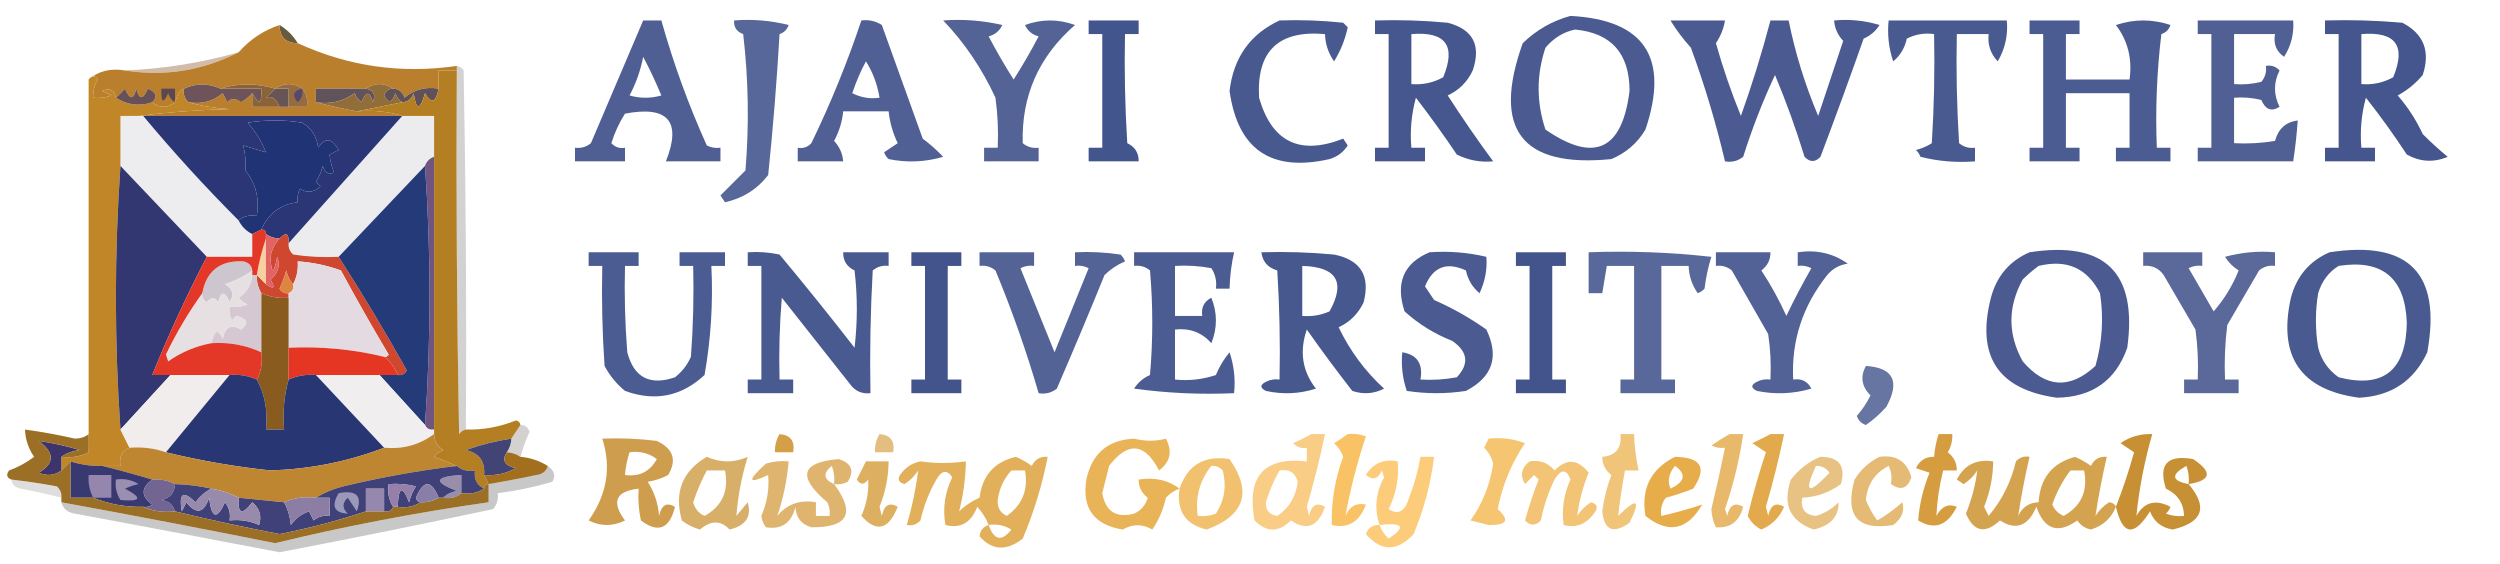 <?xml version="1.0" encoding="UTF-8"?>
<!DOCTYPE svg PUBLIC "-//W3C//DTD SVG 1.1//EN" "http://www.w3.org/Graphics/SVG/1.1/DTD/svg11.dtd">
<svg xmlns="http://www.w3.org/2000/svg" version="1.1" width="550px" height="124px" style="shape-rendering:geometricPrecision; text-rendering:geometricPrecision; image-rendering:optimizeQuality; fill-rule:evenodd; clip-rule:evenodd" xmlns:xlink="http://www.w3.org/1999/xlink">
<g><path style="opacity:0.799" fill="#1e3376" d="M 345.5,3.5 C 361.82,4.361 367.32,12.694 362,28.5C 360.235,31.473 357.735,33.64 354.5,35C 334.709,36.962 328.209,28.462 335,9.5C 338.069,6.554 341.569,4.554 345.5,3.5 Z M 346.5,6.5 C 354.49,7.251 358.49,11.752 358.5,20C 356.877,33.064 350.711,35.897 340,28.5C 338,22.5 338,16.5 340,10.5C 341.792,8.372 343.958,7.039 346.5,6.5 Z"/></g>
<g><path style="opacity:0.778" fill="#1e3376" d="M 141.5,4.5 C 142.833,4.5 144.167,4.5 145.5,4.5C 148.139,13.916 151.472,23.082 155.5,32C 156.448,32.483 157.448,32.65 158.5,32.5C 158.5,33.5 158.5,34.5 158.5,35.5C 154.5,35.5 150.5,35.5 146.5,35.5C 149.996,26.699 146.996,23.199 137.5,25C 136.214,27.022 135.214,29.189 134.5,31.5C 135.325,32.386 136.325,32.719 137.5,32.5C 137.5,33.5 137.5,34.5 137.5,35.5C 133.833,35.5 130.167,35.5 126.5,35.5C 126.5,34.5 126.5,33.5 126.5,32.5C 127.822,32.67 128.989,32.337 130,31.5C 133.848,22.474 137.682,13.474 141.5,4.5 Z M 141.5,12.5 C 142.93,15.197 144.263,18.031 145.5,21C 143.167,21.667 140.833,21.667 138.5,21C 139.929,18.31 140.929,15.477 141.5,12.5 Z"/></g>
<g><path style="opacity:0.745" fill="#1e3376" d="M 161.5,4.5 C 165.555,4.176 169.555,4.509 173.5,5.5C 173.167,6.5 172.5,7.167 171.5,7.5C 170.901,17.874 170.067,28.207 169,38.5C 166.635,41.608 163.468,43.608 159.5,44.5C 159.167,44 158.833,43.5 158.5,43C 160.312,41.188 162.145,39.355 164,37.5C 164.832,27.483 164.666,17.483 163.5,7.5C 162.081,6.995 161.415,5.995 161.5,4.5 Z"/></g>
<g><path style="opacity:0.775" fill="#1e3376" d="M 189.5,4.5 C 191.144,4.286 192.644,4.62 194,5.5C 197,13.833 200,22.167 203,30.5C 204.635,31.726 206.135,33.059 207.5,34.5C 203.541,35.66 199.541,35.827 195.5,35C 195.043,34.586 194.709,34.086 194.5,33.5C 195.5,32.833 196.5,32.167 197.5,31.5C 196.423,29.271 195.756,26.937 195.5,24.5C 192.167,24.5 188.833,24.5 185.5,24.5C 185.276,26.787 184.609,28.953 183.5,31C 184.707,32.3 185.374,33.8 185.5,35.5C 182.167,35.5 178.833,35.5 175.5,35.5C 175.5,34.5 175.5,33.5 175.5,32.5C 176.675,32.719 177.675,32.386 178.5,31.5C 182.763,22.705 186.429,13.705 189.5,4.5 Z M 190.5,13.5 C 192.02,15.89 193.02,18.557 193.5,21.5C 191.396,21.799 189.396,21.466 187.5,20.5C 188.312,18.055 189.312,15.722 190.5,13.5 Z"/></g>
<g><path style="opacity:0.765" fill="#1e3376" d="M 207.5,4.5 C 211.884,4.174 216.217,4.508 220.5,5.5C 219.91,6.799 218.91,7.632 217.5,8C 219.207,11.248 221.04,14.415 223,17.5C 224.96,14.415 226.793,11.248 228.5,8C 227.09,7.632 226.09,6.799 225.5,5.5C 229.167,4.167 232.833,4.167 236.5,5.5C 228.539,12.416 224.705,21.083 225,31.5C 226.011,32.337 227.178,32.67 228.5,32.5C 228.5,33.5 228.5,34.5 228.5,35.5C 224.5,35.5 220.5,35.5 216.5,35.5C 216.5,34.5 216.5,33.5 216.5,32.5C 217.5,32.5 218.5,32.5 219.5,32.5C 219.665,28.818 219.499,25.152 219,21.5C 216.027,15.067 212.194,9.401 207.5,4.5 Z"/></g>
<g><path style="opacity:0.83" fill="#1e3376" d="M 239.5,4.5 C 243.167,4.5 246.833,4.5 250.5,4.5C 250.5,5.5 250.5,6.5 250.5,7.5C 249.5,7.5 248.5,7.5 247.5,7.5C 247.334,15.507 247.5,23.507 248,31.5C 249.706,32.308 250.539,33.641 250.5,35.5C 246.833,35.5 243.167,35.5 239.5,35.5C 239.5,34.5 239.5,33.5 239.5,32.5C 240.5,32.5 241.5,32.5 242.5,32.5C 242.5,24.167 242.5,15.833 242.5,7.5C 241.5,7.5 240.5,7.5 239.5,7.5C 239.5,6.5 239.5,5.5 239.5,4.5 Z"/></g>
<g><path style="opacity:0.81" fill="#1e3376" d="M 281.5,4.5 C 286.179,4.334 290.845,4.501 295.5,5C 295.833,5.333 296.167,5.667 296.5,6C 295.932,8.684 294.932,11.184 293.5,13.5C 292.232,11.696 291.565,9.696 291.5,7.5C 281.239,6.594 276.406,11.261 277,21.5C 279.798,31.251 285.965,34.251 295.5,30.5C 295.833,31 296.167,31.5 296.5,32C 295.556,33.477 294.223,34.477 292.5,35C 279.643,37.915 272.31,32.915 270.5,20C 271.381,12.652 275.048,7.486 281.5,4.5 Z"/></g>
<g><path style="opacity:0.822" fill="#1e3376" d="M 302.5,4.5 C 307.844,4.334 313.177,4.501 318.5,5C 324.059,6.458 325.892,9.958 324,15.5C 322.833,18 321,19.833 318.5,21C 321.75,26.037 325.083,30.87 328.5,35.5C 325.68,35.752 323.014,35.252 320.5,34C 317.61,29.707 314.61,25.541 311.5,21.5C 310.511,25.107 310.177,28.774 310.5,32.5C 311.5,32.5 312.5,32.5 313.5,32.5C 313.5,33.5 313.5,34.5 313.5,35.5C 309.833,35.5 306.167,35.5 302.5,35.5C 302.5,34.5 302.5,33.5 302.5,32.5C 303.5,32.5 304.5,32.5 305.5,32.5C 305.5,24.167 305.5,15.833 305.5,7.5C 304.5,7.5 303.5,7.5 302.5,7.5C 302.5,6.5 302.5,5.5 302.5,4.5 Z M 310.5,7.5 C 318.053,6.882 320.386,10.049 317.5,17C 315.323,18.202 312.989,18.702 310.5,18.5C 310.5,14.833 310.5,11.167 310.5,7.5 Z"/></g>
<g><path style="opacity:0.797" fill="#1e3376" d="M 367.5,4.5 C 371.5,4.5 375.5,4.5 379.5,4.5C 379.214,6.277 378.547,7.944 377.5,9.5C 379.035,14.94 380.869,20.273 383,25.5C 385.476,18.573 387.643,11.573 389.5,4.5C 390.833,4.5 392.167,4.5 393.5,4.5C 394.955,11.699 397.121,18.699 400,25.5C 401.833,20 403.667,14.5 405.5,9C 404.293,7.7 403.626,6.2 403.5,4.5C 406.898,4.18 410.232,4.513 413.5,5.5C 412.653,6.845 411.487,7.845 410,8.5C 406.932,17.205 403.765,25.872 400.5,34.5C 399.349,35.731 398.183,35.731 397,34.5C 395.126,28.376 392.959,22.376 390.5,16.5C 387.784,22.309 385.451,28.309 383.5,34.5C 382.311,35.429 380.978,35.762 379.5,35.5C 377.513,27.036 375.013,18.702 372,10.5C 370.276,8.587 368.776,6.587 367.5,4.5 Z"/></g>
<g><path style="opacity:0.805" fill="#1e3376" d="M 415.5,4.5 C 424.167,4.5 432.833,4.5 441.5,4.5C 441.795,7.734 441.129,10.734 439.5,13.5C 437.914,11.827 437.247,9.827 437.5,7.5C 435.167,7.5 432.833,7.5 430.5,7.5C 430.334,15.507 430.5,23.507 431,31.5C 432.011,32.337 433.178,32.67 434.5,32.5C 434.5,33.5 434.5,34.5 434.5,35.5C 430.445,35.824 426.445,35.491 422.5,34.5C 422.291,33.914 421.957,33.414 421.5,33C 422.766,32.691 423.933,32.191 425,31.5C 425.5,23.507 425.666,15.507 425.5,7.5C 423.396,7.201 421.396,7.534 419.5,8.5C 419.047,10.565 418.047,12.232 416.5,13.5C 415.516,10.572 415.183,7.572 415.5,4.5 Z"/></g>
<g><path style="opacity:0.795" fill="#1e3376" d="M 446.5,4.5 C 450.167,4.5 453.833,4.5 457.5,4.5C 457.5,5.5 457.5,6.5 457.5,7.5C 456.5,7.5 455.5,7.5 454.5,7.5C 454.5,10.833 454.5,14.167 454.5,17.5C 459.167,17.5 463.833,17.5 468.5,17.5C 469.131,12.96 468.131,8.959 465.5,5.5C 469.5,4.167 473.5,4.167 477.5,5.5C 477.167,6.5 476.5,7.167 475.5,7.5C 474.502,15.807 474.169,24.14 474.5,32.5C 475.5,32.5 476.5,32.5 477.5,32.5C 477.5,33.5 477.5,34.5 477.5,35.5C 473.5,35.5 469.5,35.5 465.5,35.5C 465.5,34.5 465.5,33.5 465.5,32.5C 466.5,32.5 467.5,32.5 468.5,32.5C 468.5,28.5 468.5,24.5 468.5,20.5C 463.833,20.5 459.167,20.5 454.5,20.5C 454.5,24.5 454.5,28.5 454.5,32.5C 455.5,32.5 456.5,32.5 457.5,32.5C 457.5,33.5 457.5,34.5 457.5,35.5C 453.833,35.5 450.167,35.5 446.5,35.5C 446.5,34.5 446.5,33.5 446.5,32.5C 447.5,32.5 448.5,32.5 449.5,32.5C 449.5,24.167 449.5,15.833 449.5,7.5C 448.5,7.5 447.5,7.5 446.5,7.5C 446.5,6.5 446.5,5.5 446.5,4.5 Z"/></g>
<g><path style="opacity:0.775" fill="#1e3376" d="M 483.5,4.5 C 490.5,4.5 497.5,4.5 504.5,4.5C 504.72,7.4 504.054,10.067 502.5,12.5C 500.783,11.332 500.116,9.665 500.5,7.5C 497.5,7.5 494.5,7.5 491.5,7.5C 491.5,11.167 491.5,14.833 491.5,18.5C 493.527,18.662 495.527,18.495 497.5,18C 498.337,16.989 498.67,15.822 498.5,14.5C 499.675,14.281 500.675,14.614 501.5,15.5C 500.167,18.167 500.167,20.833 501.5,23.5C 499.731,24.627 498.397,24.127 497.5,22C 495.527,21.505 493.527,21.338 491.5,21.5C 491.5,24.833 491.5,28.167 491.5,31.5C 494.518,31.665 497.518,31.498 500.5,31C 501.224,28.33 502.891,26.83 505.5,26.5C 505.296,29.518 504.963,32.518 504.5,35.5C 497.5,35.5 490.5,35.5 483.5,35.5C 483.5,34.5 483.5,33.5 483.5,32.5C 484.5,32.5 485.5,32.5 486.5,32.5C 486.5,24.167 486.5,15.833 486.5,7.5C 485.5,7.5 484.5,7.5 483.5,7.5C 483.5,6.5 483.5,5.5 483.5,4.5 Z"/></g>
<g><path style="opacity:0.826" fill="#1e3376" d="M 511.5,4.5 C 517.176,4.334 522.843,4.501 528.5,5C 533.224,7.435 534.724,11.269 533,16.5C 531.442,18.359 529.609,19.859 527.5,21C 529.727,23.564 531.561,26.397 533,29.5C 534.78,31.293 536.613,32.96 538.5,34.5C 535.423,35.799 532.423,35.632 529.5,34C 526.662,29.67 523.662,25.504 520.5,21.5C 519.511,25.107 519.177,28.774 519.5,32.5C 520.5,32.5 521.5,32.5 522.5,32.5C 522.5,33.5 522.5,34.5 522.5,35.5C 518.833,35.5 515.167,35.5 511.5,35.5C 511.5,34.5 511.5,33.5 511.5,32.5C 512.5,32.5 513.5,32.5 514.5,32.5C 514.5,24.167 514.5,15.833 514.5,7.5C 513.5,7.5 512.5,7.5 511.5,7.5C 511.5,6.5 511.5,5.5 511.5,4.5 Z M 519.5,7.5 C 527.053,6.882 529.386,10.049 526.5,17C 524.323,18.202 521.989,18.702 519.5,18.5C 519.5,14.833 519.5,11.167 519.5,7.5 Z"/></g>
<g><path style="opacity:0.835" fill="#4b3a1a" d="M 61.5,5.5 C 63.167,6.5 64.5,7.833 65.5,9.5C 62.858,9.512 61.525,8.179 61.5,5.5 Z"/></g>
<g><path style="opacity:0.722" fill="#bfa188" d="M 52.5,11.5 C 44.541,15.549 36.208,16.882 27.5,15.5C 36.009,15.15 44.343,13.817 52.5,11.5 Z"/></g>
<g><path style="opacity:0.176" fill="#000000" d="M 100.5,14.5 C 101.117,14.611 101.617,14.944 102,15.5C 102.5,41.831 102.667,68.165 102.5,94.5C 101.883,94.611 101.383,94.944 101,95.5C 100.5,68.835 100.333,42.169 100.5,15.5C 100.5,15.167 100.5,14.833 100.5,14.5 Z"/></g>
<g><path style="opacity:1" fill="#ba7f2c" d="M 61.5,5.5 C 61.525,8.179 62.858,9.512 65.5,9.5C 76.639,14.615 88.305,16.282 100.5,14.5C 100.5,14.833 100.5,15.167 100.5,15.5C 99.167,15.5 97.833,15.5 96.5,15.5C 96.5,16.833 96.5,18.167 96.5,19.5C 93.606,19.042 91.106,19.709 89,21.5C 88.583,20.244 87.75,19.577 86.5,19.5C 84.5,18.167 82.5,18.167 80.5,19.5C 76.833,19.5 73.167,19.5 69.5,19.5C 69.5,20.5 69.5,21.5 69.5,22.5C 72.39,23.245 75.39,23.912 78.5,24.5C 82.042,24.187 85.375,24.521 88.5,25.5C 69.5,25.5 50.5,25.5 31.5,25.5C 31.167,25.5 30.833,25.5 30.5,25.5C 36.987,24.672 43.654,24.172 50.5,24C 47.305,23.82 44.305,23.32 41.5,22.5C 44.394,22.958 46.894,22.291 49,20.5C 49.333,21.167 49.667,21.833 50,22.5C 50.85,21.576 51.85,21.576 53,22.5C 54.011,21.944 54.844,21.278 55.5,20.5C 55.5,21.5 55.5,22.5 55.5,23.5C 57.5,23.5 59.5,23.5 61.5,23.5C 62.167,23.5 62.833,23.5 63.5,23.5C 64.833,23.5 66.167,23.5 67.5,23.5C 67.768,21.901 67.434,20.568 66.5,19.5C 64.5,18.167 62.5,18.167 60.5,19.5C 56.367,18.274 52.367,18.274 48.5,19.5C 45.796,18.286 43.129,18.286 40.5,19.5C 39.668,19.754 39.001,20.754 38.5,22.5C 36.833,23.833 35.167,23.833 33.5,22.5C 34.737,21.257 34.404,20.257 32.5,19.5C 31.459,21.991 30.626,21.991 30,19.5C 29.374,21.991 28.541,21.991 27.5,19.5C 26.818,20.243 26.151,20.909 25.5,21.5C 25.157,19.775 24.157,19.275 22.5,20C 23.167,20.333 23.833,20.667 24.5,21C 23.207,21.49 21.873,21.657 20.5,21.5C 20.421,20.07 20.754,18.736 21.5,17.5C 21.03,16.537 20.363,16.537 19.5,17.5C 21.635,15.631 24.302,14.964 27.5,15.5C 36.208,16.882 44.541,15.549 52.5,11.5C 54.979,8.682 57.979,6.682 61.5,5.5 Z"/></g>
<g><path style="opacity:1" fill="#6e545a" d="M 48.5,19.5 C 51.5,19.5 54.5,19.5 57.5,19.5C 57.633,22.925 56.967,23.258 55.5,20.5C 54.844,21.278 54.011,21.944 53,22.5C 51.85,21.576 50.85,21.576 50,22.5C 49.667,21.833 49.333,21.167 49,20.5C 46.894,22.291 44.394,22.958 41.5,22.5C 40.596,21.791 40.263,20.791 40.5,19.5C 43.129,18.286 45.796,18.286 48.5,19.5 Z"/></g>
<g><path style="opacity:1" fill="#605158" d="M 86.5,19.5 C 87.75,19.577 88.583,20.244 89,21.5C 91.106,19.709 93.606,19.042 96.5,19.5C 95.881,22.595 94.881,22.929 93.5,20.5C 92.402,24.36 91.569,24.36 91,20.5C 90.583,21.756 89.75,22.423 88.5,22.5C 87.778,22.082 87.278,21.416 87,20.5C 86.257,22.645 85.424,22.811 84.5,21C 84.836,19.97 85.503,19.47 86.5,19.5 Z"/></g>
<g><path style="opacity:1" fill="#61535b" d="M 80.5,19.5 C 82.225,19.843 82.725,20.843 82,22.5C 81.374,20.009 80.541,20.009 79.5,22.5C 78.808,21.975 78.308,21.308 78,20.5C 75.544,22.321 72.711,22.988 69.5,22.5C 69.5,21.5 69.5,20.5 69.5,19.5C 73.167,19.5 76.833,19.5 80.5,19.5 Z"/></g>
<g><path style="opacity:1" fill="#8a6438" d="M 48.5,19.5 C 52.367,18.274 56.367,18.274 60.5,19.5C 59.909,20.151 59.243,20.818 58.5,21.5C 59.781,21.016 60.781,21.683 61.5,23.5C 59.5,23.5 57.5,23.5 55.5,23.5C 55.5,22.5 55.5,21.5 55.5,20.5C 56.967,23.258 57.633,22.925 57.5,19.5C 54.5,19.5 51.5,19.5 48.5,19.5 Z"/></g>
<g><path style="opacity:1" fill="#675454" d="M 60.5,19.5 C 61.5,19.5 62.5,19.5 63.5,19.5C 63.5,20.833 63.5,22.167 63.5,23.5C 62.833,23.5 62.167,23.5 61.5,23.5C 60.781,21.683 59.781,21.016 58.5,21.5C 59.243,20.818 59.909,20.151 60.5,19.5 Z"/></g>
<g><path style="opacity:1" fill="#966b40" d="M 60.5,19.5 C 62.5,18.167 64.5,18.167 66.5,19.5C 67.434,20.568 67.768,21.901 67.5,23.5C 66.167,23.5 64.833,23.5 63.5,23.5C 63.5,22.167 63.5,20.833 63.5,19.5C 62.5,19.5 61.5,19.5 60.5,19.5 Z"/></g>
<g><path style="opacity:1" fill="#56486c" d="M 66.5,19.5 C 66.719,20.675 66.386,21.675 65.5,22.5C 64.202,20.948 64.535,19.948 66.5,19.5 Z"/></g>
<g><path style="opacity:1" fill="#916d39" d="M 80.5,19.5 C 82.5,18.167 84.5,18.167 86.5,19.5C 85.503,19.47 84.836,19.97 84.5,21C 85.424,22.811 86.257,22.645 87,20.5C 87.278,21.416 87.778,22.082 88.5,22.5C 85.167,23.167 81.833,23.833 78.5,24.5C 75.39,23.912 72.39,23.245 69.5,22.5C 72.711,22.988 75.544,22.321 78,20.5C 78.308,21.308 78.808,21.975 79.5,22.5C 80.541,20.009 81.374,20.009 82,22.5C 82.725,20.843 82.225,19.843 80.5,19.5 Z"/></g>
<g><path style="opacity:1" fill="#edecee" d="M 30.5,25.5 C 30.833,25.5 31.167,25.5 31.5,25.5C 38.16,33.492 45.16,41.159 52.5,48.5C 53.167,49.833 54.167,50.833 55.5,51.5C 55.5,53.167 55.5,54.833 55.5,56.5C 52.167,56.5 48.833,56.5 45.5,56.5C 39.194,49.86 32.861,43.193 26.5,36.5C 26.5,32.833 26.5,29.167 26.5,25.5C 27.833,25.5 29.167,25.5 30.5,25.5 Z"/></g>
<g><path style="opacity:1" fill="#ecebed" d="M 88.5,25.5 C 90.833,25.5 93.167,25.5 95.5,25.5C 95.5,28.5 95.5,31.5 95.5,34.5C 94.5,34.833 93.833,35.5 93.5,36.5C 87.167,43.167 80.833,49.833 74.5,56.5C 71.15,56.665 67.817,56.498 64.5,56C 63.748,55.329 63.414,54.496 63.5,53.5C 71.805,44.192 80.138,34.859 88.5,25.5 Z"/></g>
<g><path style="opacity:1" fill="#203374" d="M 57.5,50.5 C 56.833,50.833 56.167,51.167 55.5,51.5C 54.167,50.833 53.167,49.833 52.5,48.5C 53.568,47.566 54.901,47.232 56.5,47.5C 57.12,43.698 56.286,40.365 54,37.5C 54.128,35.555 53.962,33.722 53.5,32C 55.044,32.487 56.711,32.987 58.5,33.5C 57.587,31.165 56.253,28.998 54.5,27C 58.5,26.333 62.5,26.333 66.5,27C 68.538,28.236 69.705,30.069 70,32.5C 71.52,30.166 73.02,30.332 74.5,33C 73.833,33.333 73.167,33.667 72.5,34C 72.616,35.268 72.949,36.602 73.5,38C 72.256,38.456 71.423,37.956 71,36.5C 70.691,37.766 70.191,38.933 69.5,40C 69.833,40.333 70.167,40.667 70.5,41C 69.007,42.368 67.507,42.535 66,41.5C 65.517,42.448 65.35,43.448 65.5,44.5C 61.703,44.96 59.036,46.96 57.5,50.5 Z"/></g>
<g><path style="opacity:1" fill="#2a3675" d="M 31.5,25.5 C 50.5,25.5 69.5,25.5 88.5,25.5C 80.138,34.859 71.805,44.192 63.5,53.5C 63.591,51.302 62.925,50.969 61.5,52.5C 60.391,52.443 59.391,52.11 58.5,51.5C 58.5,50.833 58.167,50.5 57.5,50.5C 59.036,46.96 61.703,44.96 65.5,44.5C 65.35,43.448 65.517,42.448 66,41.5C 67.507,42.535 69.007,42.368 70.5,41C 70.167,40.667 69.833,40.333 69.5,40C 70.191,38.933 70.691,37.766 71,36.5C 71.423,37.956 72.256,38.456 73.5,38C 72.949,36.602 72.616,35.268 72.5,34C 73.167,33.667 73.833,33.333 74.5,33C 73.02,30.332 71.52,30.166 70,32.5C 69.705,30.069 68.538,28.236 66.5,27C 62.5,26.333 58.5,26.333 54.5,27C 56.253,28.998 57.587,31.165 58.5,33.5C 56.711,32.987 55.044,32.487 53.5,32C 53.962,33.722 54.128,35.555 54,37.5C 56.286,40.365 57.12,43.698 56.5,47.5C 54.901,47.232 53.568,47.566 52.5,48.5C 45.16,41.159 38.16,33.492 31.5,25.5 Z"/></g>
<g><path style="opacity:1" fill="#c08628" d="M 25.5,21.5 C 27.999,23.124 30.665,23.457 33.5,22.5C 35.167,23.833 36.833,23.833 38.5,22.5C 39.001,20.754 39.668,19.754 40.5,19.5C 40.263,20.791 40.596,21.791 41.5,22.5C 44.305,23.32 47.305,23.82 50.5,24C 43.654,24.172 36.987,24.672 30.5,25.5C 29.167,25.5 27.833,25.5 26.5,25.5C 26.5,29.167 26.5,32.833 26.5,36.5C 25.167,55.833 25.167,75.167 26.5,94.5C 27.167,95.833 27.833,97.167 28.5,98.5C 26.823,99.183 26.157,100.517 26.5,102.5C 25.167,102.5 23.833,102.5 22.5,102.5C 20.097,102.552 17.764,102.219 15.5,101.5C 14.833,102.167 14.167,102.833 13.5,103.5C 13.5,102.5 13.5,101.5 13.5,100.5C 15.604,100.799 17.604,100.466 19.5,99.5C 19.542,98.146 19.542,96.812 19.5,95.5C 19.5,69.5 19.5,43.5 19.5,17.5C 20.363,16.537 21.03,16.537 21.5,17.5C 20.754,18.736 20.421,20.07 20.5,21.5C 21.873,21.657 23.207,21.49 24.5,21C 23.833,20.667 23.167,20.333 22.5,20C 24.157,19.275 25.157,19.775 25.5,21.5 Z"/></g>
<g><path style="opacity:1" fill="#594854" d="M 38.5,22.5 C 37.778,22.082 37.278,21.416 37,20.5C 35.913,22.932 35.413,22.598 35.5,19.5C 36.5,19.5 37.5,19.5 38.5,19.5C 38.5,20.5 38.5,21.5 38.5,22.5 Z"/></g>
<g><path style="opacity:1" fill="#685057" d="M 33.5,22.5 C 30.665,23.457 27.999,23.124 25.5,21.5C 26.151,20.909 26.818,20.243 27.5,19.5C 28.541,21.991 29.374,21.991 30,19.5C 30.626,21.991 31.459,21.991 32.5,19.5C 34.404,20.257 34.737,21.257 33.5,22.5 Z"/></g>
<g><path style="opacity:0.794" fill="#1e3376" d="M 129.5,55.5 C 133.167,55.5 136.833,55.5 140.5,55.5C 140.5,56.5 140.5,57.5 140.5,58.5C 139.5,58.5 138.5,58.5 137.5,58.5C 137.334,64.842 137.5,71.175 138,77.5C 139.458,83.059 142.958,84.892 148.5,83C 150.049,81.786 151.215,80.286 152,78.5C 152.5,71.842 152.666,65.175 152.5,58.5C 151.5,58.5 150.5,58.5 149.5,58.5C 149.5,57.5 149.5,56.5 149.5,55.5C 152.833,55.5 156.167,55.5 159.5,55.5C 159.5,56.5 159.5,57.5 159.5,58.5C 158.5,58.5 157.5,58.5 156.5,58.5C 156.901,66.585 156.401,74.585 155,82.5C 149.91,87.23 144.077,88.396 137.5,86C 135.622,84.457 134.122,82.624 133,80.5C 132.5,73.174 132.334,65.841 132.5,58.5C 131.5,58.5 130.5,58.5 129.5,58.5C 129.5,57.5 129.5,56.5 129.5,55.5 Z"/></g>
<g><path style="opacity:0.806" fill="#1e3376" d="M 164.5,55.5 C 166.857,55.337 169.19,55.503 171.5,56C 177.12,62.742 182.62,69.575 188,76.5C 188.667,70.833 188.667,65.167 188,59.5C 186.294,58.692 185.461,57.359 185.5,55.5C 188.833,55.5 192.167,55.5 195.5,55.5C 195.5,56.5 195.5,57.5 195.5,58.5C 194.178,58.33 193.011,58.663 192,59.5C 191.5,68.494 191.334,77.494 191.5,86.5C 189.61,86.704 188.11,86.037 187,84.5C 182,78.167 177,71.833 172,65.5C 171.501,71.491 171.334,77.491 171.5,83.5C 172.5,83.5 173.5,83.5 174.5,83.5C 174.5,84.5 174.5,85.5 174.5,86.5C 171.167,86.5 167.833,86.5 164.5,86.5C 164.5,85.5 164.5,84.5 164.5,83.5C 165.5,83.5 166.5,83.5 167.5,83.5C 167.5,75.167 167.5,66.833 167.5,58.5C 166.5,58.5 165.5,58.5 164.5,58.5C 164.5,57.5 164.5,56.5 164.5,55.5 Z"/></g>
<g><path style="opacity:0.834" fill="#1e3376" d="M 200.5,55.5 C 204.167,55.5 207.833,55.5 211.5,55.5C 211.5,56.5 211.5,57.5 211.5,58.5C 210.5,58.5 209.5,58.5 208.5,58.5C 208.5,66.833 208.5,75.167 208.5,83.5C 209.5,83.5 210.5,83.5 211.5,83.5C 211.5,84.5 211.5,85.5 211.5,86.5C 207.833,86.5 204.167,86.5 200.5,86.5C 200.5,85.5 200.5,84.5 200.5,83.5C 201.5,83.5 202.5,83.5 203.5,83.5C 203.5,75.167 203.5,66.833 203.5,58.5C 202.5,58.5 201.5,58.5 200.5,58.5C 200.5,57.5 200.5,56.5 200.5,55.5 Z"/></g>
<g><path style="opacity:0.764" fill="#1e3376" d="M 215.5,55.5 C 219.5,55.5 223.5,55.5 227.5,55.5C 227.5,56.5 227.5,57.5 227.5,58.5C 226.448,58.35 225.448,58.517 224.5,59C 227.004,65.184 229.504,71.35 232,77.5C 234.504,71.316 237.004,65.15 239.5,59C 238.552,58.517 237.552,58.35 236.5,58.5C 236.5,57.5 236.5,56.5 236.5,55.5C 239.85,55.335 243.183,55.502 246.5,56C 246.957,56.414 247.291,56.914 247.5,57.5C 245.807,58.228 244.307,59.228 243,60.5C 239.598,68.874 236.098,77.207 232.5,85.5C 231.311,86.429 229.978,86.762 228.5,86.5C 225.837,77.347 222.671,68.347 219,59.5C 217.989,58.663 216.822,58.33 215.5,58.5C 215.5,57.5 215.5,56.5 215.5,55.5 Z"/></g>
<g><path style="opacity:0.796" fill="#1e3376" d="M 249.5,55.5 C 256.833,55.5 264.167,55.5 271.5,55.5C 270.908,58.127 270.575,60.794 270.5,63.5C 269.5,63.5 268.5,63.5 267.5,63.5C 267.714,61.856 267.38,60.356 266.5,59C 263.854,58.503 261.187,58.336 258.5,58.5C 258.5,62.167 258.5,65.833 258.5,69.5C 260.5,69.5 262.5,69.5 264.5,69.5C 264.222,67.654 264.889,66.32 266.5,65.5C 267.833,68.833 267.833,72.167 266.5,75.5C 264.412,73.135 261.746,72.135 258.5,72.5C 258.5,76.167 258.5,79.833 258.5,83.5C 261.572,83.817 264.572,83.484 267.5,82.5C 268.248,80.668 269.248,79.001 270.5,77.5C 271.484,80.428 271.817,83.428 271.5,86.5C 264.137,86.831 256.803,86.497 249.5,85.5C 250.347,84.155 251.513,83.155 253,82.5C 253.667,74.833 253.667,67.167 253,59.5C 251.989,58.663 250.822,58.33 249.5,58.5C 249.5,57.5 249.5,56.5 249.5,55.5 Z"/></g>
<g><path style="opacity:0.814" fill="#1e3376" d="M 277.5,55.5 C 282.844,55.334 288.177,55.501 293.5,56C 299.341,57.176 301.507,60.676 300,66.5C 298.833,69 297,70.833 294.5,72C 297.004,77.201 300.337,81.701 304.5,85.5C 302.235,86.647 299.902,86.814 297.5,86C 294.033,81.551 290.7,77.051 287.5,72.5C 285.834,77.321 286.5,81.654 289.5,85.5C 285.878,86.659 282.211,86.825 278.5,86C 277.167,85.333 277.167,84.667 278.5,84C 279.448,83.517 280.448,83.35 281.5,83.5C 281.666,75.493 281.5,67.493 281,59.5C 278.929,58.897 277.762,57.564 277.5,55.5 Z M 286.5,58.5 C 294.085,58.721 296.085,62.054 292.5,68.5C 290.591,69.348 288.591,69.682 286.5,69.5C 286.5,65.833 286.5,62.167 286.5,58.5 Z"/></g>
<g><path style="opacity:0.798" fill="#1e3376" d="M 314.5,55.5 C 318.767,55.203 322.934,55.536 327,56.5C 327.218,59.245 326.718,61.912 325.5,64.5C 323.953,63.232 322.953,61.565 322.5,59.5C 318.261,57.537 315.261,58.704 313.5,63C 314.167,64 314.833,65 315.5,66C 319.577,67.787 323.41,69.954 327,72.5C 329.868,78.46 328.368,82.96 322.5,86C 318.167,86.667 313.833,86.667 309.5,86C 308.556,83.281 308.223,80.448 308.5,77.5C 311.779,78.031 313.113,80.031 312.5,83.5C 315.187,83.664 317.854,83.497 320.5,83C 323.265,80.034 322.932,77.367 319.5,75C 315.581,73.46 312.081,71.293 309,68.5C 306.955,62.236 308.789,57.903 314.5,55.5 Z"/></g>
<g><path style="opacity:0.833" fill="#1e3376" d="M 333.5,55.5 C 337.167,55.5 340.833,55.5 344.5,55.5C 344.5,56.5 344.5,57.5 344.5,58.5C 343.5,58.5 342.5,58.5 341.5,58.5C 341.5,66.833 341.5,75.167 341.5,83.5C 342.5,83.5 343.5,83.5 344.5,83.5C 344.5,84.5 344.5,85.5 344.5,86.5C 340.833,86.5 337.167,86.5 333.5,86.5C 333.5,85.5 333.5,84.5 333.5,83.5C 334.5,83.5 335.5,83.5 336.5,83.5C 336.5,75.167 336.5,66.833 336.5,58.5C 335.5,58.5 334.5,58.5 333.5,58.5C 333.5,57.5 333.5,56.5 333.5,55.5 Z"/></g>
<g><path style="opacity:0.738" fill="#1e3376" d="M 349.5,55.5 C 358.525,55.169 367.525,55.502 376.5,56.5C 375.787,58.776 375.287,61.109 375,63.5C 374.586,63.957 374.086,64.291 373.5,64.5C 372.232,62.696 371.565,60.696 371.5,58.5C 369.5,58.5 367.5,58.5 365.5,58.5C 365.5,66.833 365.5,75.167 365.5,83.5C 366.5,83.5 367.5,83.5 368.5,83.5C 368.5,84.5 368.5,85.5 368.5,86.5C 364.5,86.5 360.5,86.5 356.5,86.5C 356.5,85.5 356.5,84.5 356.5,83.5C 357.5,83.5 358.5,83.5 359.5,83.5C 359.5,75.167 359.5,66.833 359.5,58.5C 357.5,58.5 355.5,58.5 353.5,58.5C 353.167,60.5 352.833,62.5 352.5,64.5C 351.5,64.5 350.5,64.5 349.5,64.5C 349.5,61.5 349.5,58.5 349.5,55.5 Z"/></g>
<g><path style="opacity:0.769" fill="#1e3376" d="M 377.5,55.5 C 381.5,55.5 385.5,55.5 389.5,55.5C 389.52,57.143 388.853,58.476 387.5,59.5C 389.587,62.673 391.421,66.006 393,69.5C 394.706,65.921 396.539,62.421 398.5,59C 397.552,58.517 396.552,58.35 395.5,58.5C 395.5,57.5 395.5,56.5 395.5,55.5C 399.635,54.89 403.301,55.723 406.5,58C 404.671,58.273 403.171,59.107 402,60.5C 396.576,67.318 394.076,74.984 394.5,83.5C 396.346,83.222 397.68,83.889 398.5,85.5C 394.541,86.66 390.541,86.826 386.5,86C 385.167,85.333 385.167,84.667 386.5,84C 387.448,83.517 388.448,83.35 389.5,83.5C 389.665,80.15 389.498,76.817 389,73.5C 386.333,68.833 383.667,64.167 381,59.5C 379.989,58.663 378.822,58.33 377.5,58.5C 377.5,57.5 377.5,56.5 377.5,55.5 Z"/></g>
<g><path style="opacity:0.797" fill="#1e3376" d="M 446.5,55.5 C 463.099,52.933 470.266,59.933 468,76.5C 465.479,83.694 460.312,87.36 452.5,87.5C 439.549,85.69 434.715,78.357 438,65.5C 439.261,60.745 442.095,57.412 446.5,55.5 Z M 448.5,58.5 C 454.694,56.993 459.194,58.993 462,64.5C 462.839,69.921 462.506,75.254 461,80.5C 455.373,85.701 450.04,85.368 445,79.5C 441.684,73.518 441.684,67.518 445,61.5C 446.145,60.364 447.312,59.364 448.5,58.5 Z"/></g>
<g><path style="opacity:0.734" fill="#1e3376" d="M 471.5,55.5 C 475.833,55.5 480.167,55.5 484.5,55.5C 484.5,56.5 484.5,57.5 484.5,58.5C 483.448,58.35 482.448,58.517 481.5,59C 483.333,62.167 485.167,65.333 487,68.5C 489.335,65.834 491.169,62.834 492.5,59.5C 491.263,58.719 490.263,57.719 489.5,56.5C 493.107,55.511 496.774,55.177 500.5,55.5C 500.5,56.5 500.5,57.5 500.5,58.5C 499.178,58.33 498.011,58.663 497,59.5C 494.667,63.5 492.333,67.5 490,71.5C 489.501,75.486 489.334,79.486 489.5,83.5C 490.5,83.5 491.5,83.5 492.5,83.5C 492.5,84.5 492.5,85.5 492.5,86.5C 488.5,86.5 484.5,86.5 480.5,86.5C 480.5,85.5 480.5,84.5 480.5,83.5C 481.5,83.5 482.5,83.5 483.5,83.5C 483.665,79.818 483.499,76.152 483,72.5C 480.667,68.5 478.333,64.5 476,60.5C 474.89,58.963 473.39,58.297 471.5,58.5C 471.5,57.5 471.5,56.5 471.5,55.5 Z"/></g>
<g><path style="opacity:0.805" fill="#1e3376" d="M 512.5,55.5 C 529.989,52.822 537.156,60.155 534,77.5C 531.075,83.805 526.075,87.139 519,87.5C 506.118,85.774 501.118,78.441 504,65.5C 505.261,60.745 508.095,57.412 512.5,55.5 Z M 514.5,58.5 C 524.131,56.994 529.131,61.16 529.5,71C 529.344,81.516 524.344,85.516 514.5,83C 512.19,81.363 510.69,79.196 510,76.5C 509.333,72.5 509.333,68.5 510,64.5C 510.804,61.854 512.304,59.854 514.5,58.5 Z"/></g>
<g><path style="opacity:1" fill="#705581" d="M 95.5,34.5 C 95.5,54.5 95.5,74.5 95.5,94.5C 94.508,94.672 93.842,94.338 93.5,93.5C 94.833,74.5 94.833,55.5 93.5,36.5C 93.833,35.5 94.5,34.833 95.5,34.5 Z"/></g>
<g><path style="opacity:1" fill="#d04730" d="M 63.5,53.5 C 63.414,54.496 63.748,55.329 64.5,56C 67.817,56.498 71.15,56.665 74.5,56.5C 79.722,64.595 84.722,72.928 89.5,81.5C 89.043,82.297 88.376,82.631 87.5,82.5C 86.853,80.859 85.853,79.526 84.5,78.5C 84.938,78.565 85.272,78.399 85.5,78C 81.874,71.915 78.374,65.748 75,59.5C 71.951,58.39 68.784,57.723 65.5,57.5C 65.634,59.291 65.301,60.958 64.5,62.5C 63.732,61.737 63.232,60.737 63,59.5C 62.598,60.872 62.098,62.205 61.5,63.5C 61.957,64.297 62.624,64.631 63.5,64.5C 63.5,64.833 63.5,65.167 63.5,65.5C 61.379,65.675 59.379,65.341 57.5,64.5C 56.766,63.292 56.433,61.959 56.5,60.5C 57.167,61.167 57.833,61.833 58.5,62.5C 60.296,63.766 60.63,63.432 59.5,61.5C 61.184,60.146 61.684,58.479 61,56.5C 60.202,60.424 59.702,60.424 59.5,56.5C 59.803,54.886 60.469,53.552 61.5,52.5C 62.925,50.969 63.591,51.302 63.5,53.5 Z"/></g>
<g><path style="opacity:1" fill="#f6d09f" d="M 58.5,52.5 C 58.5,55.833 58.5,59.167 58.5,62.5C 57.833,61.833 57.167,61.167 56.5,60.5C 56.963,57.67 57.63,55.003 58.5,52.5 Z"/></g>
<g><path style="opacity:1" fill="#cec6ce" d="M 55.5,59.5 C 53.755,60.806 51.755,61.806 49.5,62.5C 51.289,63.623 51.622,64.956 50.5,66.5C 49.459,64.009 48.626,64.009 48,66.5C 47.259,65.359 46.425,65.359 45.5,66.5C 44.703,66.043 44.369,65.376 44.5,64.5C 45.407,59.602 48.407,57.269 53.5,57.5C 54.713,57.747 55.38,58.414 55.5,59.5 Z"/></g>
<g><path style="opacity:1" fill="#e16365" d="M 58.5,51.5 C 59.391,52.11 60.391,52.443 61.5,52.5C 60.469,53.552 59.803,54.886 59.5,56.5C 59.702,60.424 60.202,60.424 61,56.5C 61.684,58.479 61.184,60.146 59.5,61.5C 60.63,63.432 60.296,63.766 58.5,62.5C 58.5,59.167 58.5,55.833 58.5,52.5C 58.5,52.167 58.5,51.833 58.5,51.5 Z"/></g>
<g><path style="opacity:1" fill="#243a79" d="M 93.5,36.5 C 94.833,55.5 94.833,74.5 93.5,93.5C 90.167,89.833 86.833,86.167 83.5,82.5C 84.833,82.5 86.167,82.5 87.5,82.5C 88.376,82.631 89.043,82.297 89.5,81.5C 84.722,72.928 79.722,64.595 74.5,56.5C 80.833,49.833 87.167,43.167 93.5,36.5 Z"/></g>
<g><path style="opacity:1" fill="#323771" d="M 26.5,36.5 C 32.861,43.193 39.194,49.86 45.5,56.5C 41.093,64.929 37.093,73.596 33.5,82.5C 34.833,82.5 36.167,82.5 37.5,82.5C 33.805,86.526 30.138,90.526 26.5,94.5C 25.167,75.167 25.167,55.833 26.5,36.5 Z"/></g>
<g><path style="opacity:1" fill="#dd8541" d="M 64.5,62.5 C 64.672,63.492 64.338,64.158 63.5,64.5C 62.624,64.631 61.957,64.297 61.5,63.5C 62.098,62.205 62.598,60.872 63,59.5C 63.232,60.737 63.732,61.737 64.5,62.5 Z"/></g>
<g><path style="opacity:1" fill="#d5c8d2" d="M 55.5,60.5 C 55.833,60.5 56.167,60.5 56.5,60.5C 56.433,61.959 56.766,63.292 57.5,64.5C 57.5,68.833 57.5,73.167 57.5,77.5C 54.039,75.909 50.372,75.242 46.5,75.5C 47.159,72.592 47.993,72.258 49,74.5C 49.576,71.876 50.91,71.209 53,72.5C 54.814,71.149 54.481,70.149 52,69.5C 51.667,69.833 51.333,70.167 51,70.5C 50.517,69.552 50.35,68.552 50.5,67.5C 51.873,67.657 53.207,67.49 54.5,67C 53.692,66.692 53.025,66.192 52.5,65.5C 54.297,64.305 55.297,62.638 55.5,60.5 Z"/></g>
<g><path style="opacity:1" fill="#e7e0e3" d="M 55.5,59.5 C 55.5,59.833 55.5,60.167 55.5,60.5C 55.297,62.638 54.297,64.305 52.5,65.5C 53.025,66.192 53.692,66.692 54.5,67C 53.207,67.49 51.873,67.657 50.5,67.5C 50.35,68.552 50.517,69.552 51,70.5C 51.333,70.167 51.667,69.833 52,69.5C 54.481,70.149 54.814,71.149 53,72.5C 50.91,71.209 49.576,71.876 49,74.5C 47.993,72.258 47.159,72.592 46.5,75.5C 43.038,76.156 39.872,77.489 37,79.5C 36.833,79 36.667,78.5 36.5,78C 38.808,73.205 41.475,68.705 44.5,64.5C 44.369,65.376 44.703,66.043 45.5,66.5C 46.425,65.359 47.259,65.359 48,66.5C 48.626,64.009 49.459,64.009 50.5,66.5C 51.622,64.956 51.289,63.623 49.5,62.5C 51.755,61.806 53.755,60.806 55.5,59.5 Z"/></g>
<g><path style="opacity:1" fill="#e3dbe1" d="M 84.5,78.5 C 77.644,76.842 70.644,76.176 63.5,76.5C 63.5,72.833 63.5,69.167 63.5,65.5C 63.5,65.167 63.5,64.833 63.5,64.5C 64.338,64.158 64.672,63.492 64.5,62.5C 65.301,60.958 65.634,59.291 65.5,57.5C 68.784,57.723 71.951,58.39 75,59.5C 78.374,65.748 81.874,71.915 85.5,78C 85.272,78.399 84.938,78.565 84.5,78.5 Z"/></g>
<g><path style="opacity:1" fill="#895b1f" d="M 57.5,64.5 C 59.379,65.341 61.379,65.675 63.5,65.5C 63.5,69.167 63.5,72.833 63.5,76.5C 63.5,78.833 63.5,81.167 63.5,83.5C 62.518,86.962 62.185,90.629 62.5,94.5C 61.167,94.5 59.833,94.5 58.5,94.5C 58.964,90.498 58.298,86.831 56.5,83.5C 57.461,81.735 57.795,79.735 57.5,77.5C 57.5,73.167 57.5,68.833 57.5,64.5 Z"/></g>
<g><path style="opacity:1" fill="#e43623" d="M 63.5,76.5 C 70.644,76.176 77.644,76.842 84.5,78.5C 85.853,79.526 86.853,80.859 87.5,82.5C 86.167,82.5 84.833,82.5 83.5,82.5C 78.833,82.5 74.167,82.5 69.5,82.5C 67.379,82.325 65.379,82.659 63.5,83.5C 63.5,81.167 63.5,78.833 63.5,76.5 Z"/></g>
<g><path style="opacity:0.672" fill="#1e3376" d="M 410.5,80.5 C 416.549,80.91 418.049,83.91 415,89.5C 413.649,91.019 412.149,92.352 410.5,93.5C 409.5,93.167 408.833,92.5 408.5,91.5C 409.711,90.126 410.711,88.626 411.5,87C 409.551,85.015 409.218,82.849 410.5,80.5 Z"/></g>
<g><path style="opacity:1" fill="#e33728" d="M 57.5,50.5 C 58.167,50.5 58.5,50.833 58.5,51.5C 58.5,51.833 58.5,52.167 58.5,52.5C 57.63,55.003 56.963,57.67 56.5,60.5C 56.167,60.5 55.833,60.5 55.5,60.5C 55.5,60.167 55.5,59.833 55.5,59.5C 55.38,58.414 54.713,57.747 53.5,57.5C 48.407,57.269 45.407,59.602 44.5,64.5C 41.475,68.705 38.808,73.205 36.5,78C 36.667,78.5 36.833,79 37,79.5C 39.872,77.489 43.038,76.156 46.5,75.5C 50.372,75.242 54.039,75.909 57.5,77.5C 57.795,79.735 57.461,81.735 56.5,83.5C 54.621,82.659 52.621,82.325 50.5,82.5C 46.167,82.5 41.833,82.5 37.5,82.5C 36.167,82.5 34.833,82.5 33.5,82.5C 37.093,73.596 41.093,64.929 45.5,56.5C 48.833,56.5 52.167,56.5 55.5,56.5C 55.5,54.833 55.5,53.167 55.5,51.5C 56.167,51.167 56.833,50.833 57.5,50.5 Z"/></g>
<g><path style="opacity:1" fill="#f0eeee" d="M 69.5,82.5 C 74.167,82.5 78.833,82.5 83.5,82.5C 86.833,86.167 90.167,89.833 93.5,93.5C 93.842,94.338 94.508,94.672 95.5,94.5C 95.5,94.833 95.5,95.167 95.5,95.5C 92.274,97.877 88.607,98.877 84.5,98.5C 79.5,93.167 74.5,87.833 69.5,82.5 Z"/></g>
<g><path style="opacity:1" fill="#f1edec" d="M 37.5,82.5 C 41.833,82.5 46.167,82.5 50.5,82.5C 45.833,88.167 41.167,93.833 36.5,99.5C 33.946,98.612 31.279,98.279 28.5,98.5C 27.833,97.167 27.167,95.833 26.5,94.5C 30.138,90.526 33.805,86.526 37.5,82.5 Z"/></g>
<g><path style="opacity:0.181" fill="#0e0805" d="M 114.5,93.5 C 115.497,93.47 116.164,93.97 116.5,95C 115.68,96.8 115.014,98.634 114.5,100.5C 113.609,99.89 112.609,99.557 111.5,99.5C 112.11,98.609 112.443,97.609 112.5,96.5C 113.167,95.5 113.833,94.5 114.5,93.5 Z"/></g>
<g><path style="opacity:1" fill="#283674" d="M 50.5,82.5 C 52.621,82.325 54.621,82.659 56.5,83.5C 58.298,86.831 58.964,90.498 58.5,94.5C 59.833,94.5 61.167,94.5 62.5,94.5C 62.185,90.629 62.518,86.962 63.5,83.5C 65.379,82.659 67.379,82.325 69.5,82.5C 74.5,87.833 79.5,93.167 84.5,98.5C 76.592,101.543 68.259,103.209 59.5,103.5C 51.731,102.679 44.064,101.346 36.5,99.5C 41.167,93.833 45.833,88.167 50.5,82.5 Z"/></g>
<g><path style="opacity:0.641" fill="#d69b3a" d="M 193.5,95.5 C 195.912,95.694 196.912,97.027 196.5,99.5C 195.167,99.5 193.833,99.5 192.5,99.5C 192.433,98.041 192.766,96.708 193.5,95.5 Z"/></g>
<g><path style="opacity:0.733" fill="#f6bb59" d="M 288.5,95.5 C 289.5,95.5 290.5,95.5 291.5,95.5C 290.378,100.87 289.045,106.204 287.5,111.5C 287.667,112.167 287.833,112.833 288,113.5C 288.508,111.096 289.675,110.429 291.5,111.5C 289.99,115.859 287.49,116.859 284,114.5C 281.333,117.167 278.667,117.167 276,114.5C 274.207,104.804 278.041,100.47 287.5,101.5C 287.5,100.5 287.5,99.5 287.5,98.5C 286.325,98.719 285.325,98.386 284.5,97.5C 285.949,96.828 287.282,96.161 288.5,95.5 Z M 281.5,103.5 C 283.635,103.147 284.968,103.98 285.5,106C 285.095,109.28 283.595,111.78 281,113.5C 279.268,113.266 278.434,112.266 278.5,110.5C 279.237,108.03 280.237,105.696 281.5,103.5 Z"/></g>
<g><path style="opacity:0.76" fill="#ebb14f" d="M 356.5,95.5 C 357.5,95.5 358.5,95.5 359.5,95.5C 359.575,98.206 359.908,100.873 360.5,103.5C 359.5,103.5 358.5,103.5 357.5,103.5C 356.865,106.873 356.365,110.206 356,113.5C 360.198,109.372 361.031,109.872 358.5,115C 354.933,117.538 352.933,116.705 352.5,112.5C 352.854,109.749 353.521,107.083 354.5,104.5C 353.147,103.476 352.48,102.143 352.5,100.5C 355.47,100.254 356.803,98.588 356.5,95.5 Z"/></g>
<g><path style="opacity:0.887" fill="#d09432" d="M 171.5,95.5 C 173.912,95.694 174.912,97.027 174.5,99.5C 173.167,99.5 171.833,99.5 170.5,99.5C 170.433,98.041 170.766,96.708 171.5,95.5 Z"/></g>
<g><path style="opacity:0.837" fill="#f4ba58" d="M 327.5,96.5 C 330.247,96.187 332.914,96.52 335.5,97.5C 332.522,101.891 330.522,106.724 329.5,112C 332.206,114.423 331.539,115.59 327.5,115.5C 326.167,115.167 324.833,114.833 323.5,114.5C 326.143,110.797 327.81,106.63 328.5,102C 328.156,100.635 327.489,99.468 326.5,98.5C 326.863,97.817 327.196,97.15 327.5,96.5 Z"/></g>
<g><path style="opacity:0.802" fill="#e3a847" d="M 380.5,95.5 C 381.5,95.5 382.5,95.5 383.5,95.5C 382.686,101.112 381.353,106.612 379.5,112C 379.667,112.5 379.833,113 380,113.5C 380.508,111.096 381.675,110.429 383.5,111.5C 382.658,114.738 380.658,116.238 377.5,116C 376.892,114.769 376.559,113.436 376.5,112C 377.581,107.512 378.581,103.012 379.5,98.5C 378.448,98.65 377.448,98.483 376.5,98C 377.858,97.066 379.192,96.232 380.5,95.5 Z"/></g>
<g><path style="opacity:1" fill="#b37f22" d="M 100.5,15.5 C 100.333,42.169 100.5,68.835 101,95.5C 101.383,94.944 101.883,94.611 102.5,94.5C 106.306,94.588 109.972,93.921 113.5,92.5C 114.107,92.624 114.44,92.957 114.5,93.5C 113.833,94.5 113.167,95.5 112.5,96.5C 109.088,97.013 105.755,97.847 102.5,99C 105.426,99.687 106.759,101.52 106.5,104.5C 106.833,105.167 107.167,105.833 107.5,106.5C 106.833,106.5 106.5,106.833 106.5,107.5C 104.896,106.713 104.229,105.38 104.5,103.5C 102.901,103.768 101.568,103.434 100.5,102.5C 98.958,101.837 97.291,101.17 95.5,100.5C 96.025,99.808 96.692,99.308 97.5,99C 96.177,98.184 95.511,97.017 95.5,95.5C 95.5,95.167 95.5,94.833 95.5,94.5C 95.5,74.5 95.5,54.5 95.5,34.5C 95.5,31.5 95.5,28.5 95.5,25.5C 93.167,25.5 90.833,25.5 88.5,25.5C 85.375,24.521 82.042,24.187 78.5,24.5C 81.833,23.833 85.167,23.167 88.5,22.5C 89.75,22.423 90.583,21.756 91,20.5C 91.569,24.36 92.402,24.36 93.5,20.5C 94.881,22.929 95.881,22.595 96.5,19.5C 96.5,18.167 96.5,16.833 96.5,15.5C 97.833,15.5 99.167,15.5 100.5,15.5 Z"/></g>
<g><path style="opacity:1" fill="#434476" d="M 112.5,96.5 C 112.443,97.609 112.11,98.609 111.5,99.5C 110.35,101.267 111.017,102.433 113.5,103C 111.323,104.202 108.989,104.702 106.5,104.5C 106.759,101.52 105.426,99.687 102.5,99C 105.755,97.847 109.088,97.013 112.5,96.5 Z"/></g>
<g><path style="opacity:0.954" fill="#d49938" d="M 426.5,95.5 C 427.5,95.5 428.5,95.5 429.5,95.5C 429.579,96.93 429.246,98.264 428.5,99.5C 429.853,100.524 430.52,101.857 430.5,103.5C 429.5,103.5 428.5,103.5 427.5,103.5C 426.661,106.835 426.161,110.168 426,113.5C 427.171,111.384 428.671,110.718 430.5,111.5C 428.397,115.672 425.563,116.672 422,114.5C 422.267,110.929 423.1,107.429 424.5,104C 423.5,103.667 422.5,103.333 421.5,103C 422.308,101.294 423.641,100.461 425.5,100.5C 425.629,98.784 425.962,97.117 426.5,95.5 Z"/></g>
<g><path style="opacity:1" fill="#a16f1d" d="M 111.5,99.5 C 112.609,99.557 113.609,99.89 114.5,100.5C 116.685,100.704 118.685,101.37 120.5,102.5C 120.209,103.649 119.376,104.316 118,104.5C 114.499,105.234 110.999,105.9 107.5,106.5C 107.167,105.833 106.833,105.167 106.5,104.5C 108.989,104.702 111.323,104.202 113.5,103C 111.017,102.433 110.35,101.267 111.5,99.5 Z"/></g>
<g><path style="opacity:0.715" fill="#ca902e" d="M 155.5,100.5 C 158.5,101.833 161.5,101.833 164.5,100.5C 163.174,104.791 162.341,109.124 162,113.5C 162.833,112.5 163.667,111.5 164.5,110.5C 165.412,113.645 164.079,115.645 160.5,116.5C 158.567,114.436 156.4,114.436 154,116.5C 152.527,116.097 151.194,115.43 150,114.5C 148.268,108.314 150.101,103.647 155.5,100.5 Z M 155.5,103.5 C 156.833,103.5 158.167,103.5 159.5,103.5C 160.38,108.022 158.88,111.355 155,113.5C 153.699,112.902 152.865,111.902 152.5,110.5C 153.32,108.026 154.32,105.693 155.5,103.5 Z"/></g>
<g><path style="opacity:0.716" fill="#d29735" d="M 183.5,106.5 C 188.265,112.918 186.598,116.085 178.5,116C 176.277,115.348 175.11,113.848 175,111.5C 174.127,115.06 171.96,116.56 168.5,116C 167.941,115.275 167.608,114.442 167.5,113.5C 168.76,110.577 169.26,107.577 169,104.5C 164.503,106.603 164.336,105.769 168.5,102C 170.134,101.506 171.801,101.34 173.5,101.5C 173.142,105.703 172.309,109.703 171,113.5C 173.196,110.875 176.03,109.875 179.5,110.5C 179.5,111.5 179.5,112.5 179.5,113.5C 180.5,113.5 181.5,113.5 182.5,113.5C 182.649,112.448 182.483,111.448 182,110.5C 175.361,104.873 176.194,101.706 184.5,101C 187.346,101.879 188.013,103.546 186.5,106C 185.552,106.483 184.552,106.649 183.5,106.5 Z M 183.5,106.5 C 181.148,105.457 180.981,104.124 183,102.5C 183.49,103.793 183.657,105.127 183.5,106.5 Z"/></g>
<g><path style="opacity:0.873" fill="#dea443" d="M 217.5,115.5 C 216.928,114.027 216.095,112.693 215,111.5C 213.65,115.001 211.316,116.334 208,115.5C 207.356,111.859 207.856,108.359 209.5,105C 208.352,103.274 207.185,103.441 206,105.5C 204.377,108.327 203.21,111.327 202.5,114.5C 201.675,115.386 200.675,115.719 199.5,115.5C 200.671,111.496 201.504,107.496 202,103.5C 201.221,104.728 200.221,105.728 199,106.5C 197.743,106.15 197.409,105.483 198,104.5C 199.117,102.876 200.617,101.876 202.5,101.5C 205.74,101.976 209.073,101.976 212.5,101.5C 212.416,105.318 211.916,108.985 211,112.5C 212.307,111.228 213.807,110.228 215.5,109.5C 216.105,104.599 218.772,101.599 223.5,100.5C 224.748,101.04 225.915,101.707 227,102.5C 227.71,101.027 228.876,100.36 230.5,100.5C 229.286,106.688 227.453,112.688 225,118.5C 221.434,121.273 218.267,121.106 215.5,118C 215.639,116.699 216.305,115.866 217.5,115.5 Z M 222.5,103.5 C 223.5,103.5 224.5,103.5 225.5,103.5C 226.25,107.741 224.917,111.074 221.5,113.5C 220.054,112.829 219.388,111.662 219.5,110C 219.84,107.489 220.84,105.322 222.5,103.5 Z M 217.5,115.5 C 219.288,115.215 220.955,115.548 222.5,116.5C 220.377,119.223 218.71,118.889 217.5,115.5 Z"/></g>
<g><path style="opacity:0.93" fill="#e8ae4d" d="M 259.5,107.5 C 258.357,107.908 257.357,108.575 256.5,109.5C 255.949,112.056 254.949,114.389 253.5,116.5C 251.352,115.242 249.185,115.242 247,116.5C 240.658,115.477 237.991,111.811 239,105.5C 240.219,99.777 243.719,96.777 249.5,96.5C 251.945,97.111 254.278,97.111 256.5,96.5C 257.975,99.291 257.475,101.625 255,103.5C 251.824,97.406 248.158,97.073 244,102.5C 243.5,104.5 243,106.5 242.5,108.5C 243.217,112.525 245.55,114.025 249.5,113C 251.032,112.3 252.032,111.134 252.5,109.5C 251.147,108.476 250.48,107.143 250.5,105.5C 254.012,104.945 257.012,105.612 259.5,107.5 Z"/></g>
<g><path style="opacity:0.703" fill="#d89d3b" d="M 413.5,100.5 C 417.171,99.999 419.505,101.498 420.5,105C 419.667,107.5 418.167,108 416,106.5C 416.263,105.049 416.096,103.716 415.5,102.5C 412.476,104.061 410.809,106.561 410.5,110C 411.147,111.609 411.98,113.109 413,114.5C 414.973,113.36 416.807,112.027 418.5,110.5C 419.089,112.373 418.422,114.04 416.5,115.5C 408.643,116.797 405.81,113.464 408,105.5C 409.406,103.256 411.239,101.59 413.5,100.5 Z"/></g>
<g><path style="opacity:0.793" fill="#d59b39" d="M 190.5,101.5 C 192.167,101.5 193.833,101.5 195.5,101.5C 195.462,104.951 194.795,108.284 193.5,111.5C 193.667,112.167 193.833,112.833 194,113.5C 194.508,111.096 195.675,110.429 197.5,111.5C 195.5,116.549 192.833,117.216 189.5,113.5C 190.654,110.898 191.154,108.232 191,105.5C 190.107,106.711 189.274,106.711 188.5,105.5C 189.18,104.14 189.847,102.807 190.5,101.5 Z"/></g>
<g><path style="opacity:0.829" fill="#efb553" d="M 259.5,107.5 C 261.273,102.285 264.939,100.118 270.5,101C 275.532,108.198 273.865,113.365 265.5,116.5C 260.782,115.414 258.782,112.414 259.5,107.5 Z M 266.5,102.5 C 267.496,102.414 268.329,102.748 269,103.5C 269.893,106.916 269.393,110.083 267.5,113C 266.207,113.49 264.873,113.657 263.5,113.5C 262.944,109.334 263.944,105.668 266.5,102.5 Z"/></g>
<g><path style="opacity:0.792" fill="#efb553" d="M 336.5,101.5 C 338.766,101.141 340.599,101.808 342,103.5C 344.643,100.818 347.143,100.984 349.5,104C 348.231,107.125 347.398,110.292 347,113.5C 347.779,112.272 348.779,111.272 350,110.5C 351.257,110.85 351.591,111.517 351,112.5C 349.181,115.257 346.848,116.257 344,115.5C 343.531,112.056 344.031,108.722 345.5,105.5C 344.637,103.128 343.471,103.128 342,105.5C 340.601,108.363 339.601,111.363 339,114.5C 337.817,115.731 336.651,115.731 335.5,114.5C 336.346,111.452 337.346,108.452 338.5,105.5C 338.167,105.167 337.833,104.833 337.5,104.5C 336.833,105.167 336.167,105.833 335.5,106.5C 334.348,104.603 334.681,102.936 336.5,101.5 Z"/></g>
<g><path style="opacity:0.843" fill="#cc9230" d="M 465.5,111.5 C 464.503,113.994 462.67,115.66 460,116.5C 458.739,116.241 457.739,115.574 457,114.5C 452.757,117.53 449.757,116.53 448,111.5C 446.191,115.766 443.524,116.766 440,114.5C 436.744,117.523 434.244,117.023 432.5,113C 433.769,109.875 434.602,106.708 435,103.5C 434.221,104.728 433.221,105.728 432,106.5C 431.5,106.167 431,105.833 430.5,105.5C 432.14,102.278 434.807,100.944 438.5,101.5C 438.462,104.951 437.795,108.284 436.5,111.5C 436.833,112.167 437.167,112.833 437.5,113.5C 440.446,110.009 442.446,106.009 443.5,101.5C 444.325,100.614 445.325,100.281 446.5,100.5C 445.488,104.866 444.655,109.2 444,113.5C 444.908,111.561 446.408,110.561 448.5,110.5C 448.801,105.215 451.467,101.882 456.5,100.5C 457.748,101.04 458.915,101.707 460,102.5C 460.71,101.027 461.876,100.36 463.5,100.5C 462.488,104.866 461.655,109.2 461,113.5C 461.779,112.272 462.779,111.272 464,110.5C 464.765,110.57 465.265,110.903 465.5,111.5 Z M 455.5,103.5 C 456.5,103.5 457.5,103.5 458.5,103.5C 459.38,108.022 457.88,111.355 454,113.5C 452.831,112.991 451.998,112.158 451.5,111C 452.449,108.266 453.783,105.766 455.5,103.5 Z"/></g>
<g><path style="opacity:0.215" fill="#070400" d="M 120.5,102.5 C 121.954,103.52 122.287,104.687 121.5,106C 117.553,107.154 113.553,107.987 109.5,108.5C 109.67,109.822 109.337,110.989 108.5,112C 92.868,115.324 77.202,118.491 61.5,121.5C 46.512,118.621 31.512,115.787 16.5,113C 14.881,112.764 13.881,111.931 13.5,110.5C 29.171,113.367 44.837,116.367 60.5,119.5C 76.038,115.744 91.704,112.744 107.5,110.5C 107.5,109.167 107.5,107.833 107.5,106.5C 110.999,105.9 114.499,105.234 118,104.5C 119.376,104.316 120.209,103.649 120.5,102.5 Z"/></g>
<g><path style="opacity:0.932" fill="#c38826" d="M 481.5,106.5 C 485.802,111.583 484.635,114.917 478,116.5C 475.541,116.11 473.874,114.776 473,112.5C 469.476,118.134 466.976,117.801 465.5,111.5C 466.998,107.671 468.332,103.671 469.5,99.5C 468.5,98.833 467.5,98.167 466.5,97.5C 468.608,96.056 470.941,95.39 473.5,95.5C 471.79,101.444 470.623,107.444 470,113.5C 471.73,110.452 474.23,109.786 477.5,111.5C 477.291,112.086 476.957,112.586 476.5,113C 477.793,113.49 479.127,113.657 480.5,113.5C 480.405,110.728 479.071,108.728 476.5,107.5C 474.795,102.155 476.795,99.989 482.5,101C 486.801,103.871 486.468,105.705 481.5,106.5 Z M 481.5,106.5 C 477.706,105.761 477.539,104.427 481,102.5C 481.49,103.793 481.657,105.127 481.5,106.5 Z"/></g>
<g><path style="opacity:1" fill="#3c346b" d="M 13.5,100.5 C 13.5,101.5 13.5,102.5 13.5,103.5C 12.054,104.613 10.387,104.78 8.5,104C 12.047,101.955 12.047,99.622 8.5,97C 11.455,97.419 14.455,98.085 17.5,99C 15.942,99.21 14.608,99.71 13.5,100.5 Z"/></g>
<g><path style="opacity:0.826" fill="#fbc15f" d="M 303.5,115.5 C 302.303,111.942 302.636,108.442 304.5,105C 304.333,104.5 304.167,104 304,103.5C 303.174,105.405 302.007,105.739 300.5,104.5C 302.071,101.907 304.404,100.907 307.5,101.5C 307.806,105.198 307.139,108.698 305.5,112C 307.603,113.364 309.103,112.53 310,109.5C 311.145,106.568 311.978,103.568 312.5,100.5C 313.5,100.5 314.5,100.5 315.5,100.5C 314.783,106.369 313.283,112.036 311,117.5C 307.369,121.388 303.869,121.388 300.5,117.5C 301.005,116.081 302.005,115.415 303.5,115.5 Z M 303.5,115.5 C 308.719,114.907 309.386,115.907 305.5,118.5C 304.575,117.643 303.908,116.643 303.5,115.5 Z"/></g>
<g><path style="opacity:0.955" fill="#e1a644" d="M 389.5,95.5 C 390.5,95.5 391.5,95.5 392.5,95.5C 391.378,100.87 390.045,106.204 388.5,111.5C 388.667,112.167 388.833,112.833 389,113.5C 389.508,111.096 390.675,110.429 392.5,111.5C 391.5,113.833 389.833,115.5 387.5,116.5C 386.167,115.833 385.167,114.833 384.5,113.5C 385.629,108.78 386.962,104.113 388.5,99.5C 387.5,98.833 386.5,98.167 385.5,97.5C 386.949,96.828 388.282,96.161 389.5,95.5 Z"/></g>
<g><path style="opacity:1" fill="#bf8631" d="M 95.5,95.5 C 95.511,97.017 96.177,98.184 97.5,99C 96.692,99.308 96.025,99.808 95.5,100.5C 97.291,101.17 98.958,101.837 100.5,102.5C 92.081,103.521 83.748,105.021 75.5,107C 73.277,107.566 71.277,108.4 69.5,109.5C 66.941,109.198 64.607,109.532 62.5,110.5C 59.167,110.167 55.833,109.833 52.5,109.5C 50.698,108.542 48.698,107.875 46.5,107.5C 43.873,106.908 41.206,106.575 38.5,106.5C 36.958,105.699 35.291,105.366 33.5,105.5C 29.767,104.387 26.1,103.387 22.5,102.5C 23.833,102.5 25.167,102.5 26.5,102.5C 26.157,100.517 26.823,99.183 28.5,98.5C 31.279,98.279 33.946,98.612 36.5,99.5C 44.064,101.346 51.731,102.679 59.5,103.5C 68.259,103.209 76.592,101.543 84.5,98.5C 88.607,98.877 92.274,97.877 95.5,95.5 Z"/></g>
<g><path style="opacity:1" fill="#988eac" d="M 101.5,108.5 C 100.432,109.434 99.099,109.768 97.5,109.5C 98.263,108.732 99.263,108.232 100.5,108C 95.271,106.015 95.604,104.848 101.5,104.5C 101.5,105.833 101.5,107.167 101.5,108.5 Z"/></g>
<g><path style="opacity:1" fill="#e8ad4b" d="M 368.5,100.5 C 374.297,100.592 375.631,102.925 372.5,107.5C 370.535,108.292 368.535,108.959 366.5,109.5C 365.571,110.689 365.238,112.022 365.5,113.5C 368.642,112.785 371.642,111.952 374.5,111C 371.182,116.671 367.016,117.504 362,113.5C 360.992,107.516 363.159,103.182 368.5,100.5 Z M 368.5,102.5 C 371.047,104.29 370.714,105.956 367.5,107.5C 366.799,105.808 367.133,104.142 368.5,102.5 Z"/></g>
<g><path style="opacity:0.132" fill="#070400" d="M 2.5,105.5 C 5.839,105.89 9.173,106.39 12.5,107C 13.252,107.671 13.586,108.504 13.5,109.5C 10.565,108.731 7.565,108.064 4.5,107.5C 3.287,107.253 2.62,106.586 2.5,105.5 Z"/></g>
<g><path style="opacity:1" fill="#393971" d="M 15.5,101.5 C 17.764,102.219 20.097,102.552 22.5,102.5C 26.1,103.387 29.767,104.387 33.5,105.5C 30.982,107.357 30.982,109.19 33.5,111C 32.906,111.464 32.239,111.631 31.5,111.5C 27.575,111.57 23.909,110.903 20.5,109.5C 18.833,109.5 17.167,109.5 15.5,109.5C 15.5,106.833 15.5,104.167 15.5,101.5 Z"/></g>
<g><path style="opacity:1" fill="#726592" d="M 33.5,105.5 C 35.291,105.366 36.958,105.699 38.5,106.5C 38.426,108.411 37.426,109.578 35.5,110C 37.119,110.236 38.119,111.069 38.5,112.5C 35.941,112.802 33.607,112.468 31.5,111.5C 32.239,111.631 32.906,111.464 33.5,111C 30.982,109.19 30.982,107.357 33.5,105.5 Z"/></g>
<g><path style="opacity:0.954" fill="#f9c05d" d="M 296.5,95.5 C 297.873,95.343 299.207,95.51 300.5,96C 298.564,101.793 297.064,107.626 296,113.5C 296.906,111.388 298.406,110.555 300.5,111C 299.073,114.835 296.573,116.335 293,115.5C 292.856,110.379 293.69,105.379 295.5,100.5C 295.081,99.328 294.415,98.328 293.5,97.5C 294.602,96.824 295.602,96.158 296.5,95.5 Z"/></g>
<g><path style="opacity:0.653" fill="#dca241" d="M 400.5,100.5 C 404.605,100.496 406.105,102.496 405,106.5C 402.507,108.336 399.674,109.336 396.5,109.5C 396.085,111.948 397.085,113.281 399.5,113.5C 401.405,112.935 403.071,111.935 404.5,110.5C 404.529,113.666 402.695,115.666 399,116.5C 393.773,114.651 392.106,110.985 394,105.5C 395.805,103.174 397.972,101.508 400.5,100.5 Z M 399.5,102.5 C 400.756,102.461 401.756,102.961 402.5,104C 397.787,108.98 396.787,108.48 399.5,102.5 Z"/></g>
<g><path style="opacity:1" fill="#9b8fb1" d="M 25.5,105.5 C 27.288,105.215 28.955,105.548 30.5,106.5C 29.603,106.669 28.603,107.002 27.5,107.5C 31.41,109.57 31.077,110.404 26.5,110C 25.62,108.644 25.287,107.144 25.5,105.5 Z"/></g>
<g><path style="opacity:1" fill="#9586ad" d="M 20.5,109.5 C 19.699,107.958 19.366,106.292 19.5,104.5C 21.167,104.5 22.833,104.5 24.5,104.5C 24.5,106.167 24.5,107.833 24.5,109.5C 23.167,109.5 21.833,109.5 20.5,109.5 Z"/></g>
<g><path style="opacity:0.828" fill="#c48928" d="M 132.5,96.5 C 136.514,96.335 140.514,96.501 144.5,97C 148.126,98.722 148.959,101.222 147,104.5C 145.601,105.227 144.101,105.727 142.5,106C 143.956,108.266 144.79,110.766 145,113.5C 145.508,111.096 146.675,110.429 148.5,111.5C 147.3,116.362 144.8,117.362 141,114.5C 140.503,112.19 140.337,109.857 140.5,107.5C 135.439,108.072 134.439,110.405 137.5,114.5C 134.833,115.833 132.167,115.833 129.5,114.5C 133.534,108.815 134.534,102.815 132.5,96.5 Z M 138.5,99.5 C 140.75,99.181 142.75,99.681 144.5,101C 142.99,103.755 140.657,104.921 137.5,104.5C 137.629,102.784 137.962,101.117 138.5,99.5 Z"/></g>
<g><path style="opacity:1" fill="#3f4178" d="M 100.5,102.5 C 101.568,103.434 102.901,103.768 104.5,103.5C 104.229,105.38 104.896,106.713 106.5,107.5C 105.081,108.451 103.415,108.784 101.5,108.5C 101.5,107.167 101.5,105.833 101.5,104.5C 95.604,104.848 95.271,106.015 100.5,108C 99.263,108.232 98.263,108.732 97.5,109.5C 97.167,109.5 96.833,109.5 96.5,109.5C 94.873,105.533 93.206,105.533 91.5,109.5C 91.624,110.107 91.957,110.44 92.5,110.5C 91.081,111.451 89.415,111.784 87.5,111.5C 87.672,107.029 88.506,106.696 90,110.5C 90.309,109.234 90.809,108.067 91.5,107C 89.527,106.505 87.527,106.338 85.5,106.5C 85.216,108.415 85.549,110.081 86.5,111.5C 86.158,112.338 85.492,112.672 84.5,112.5C 84.5,110.833 84.5,109.167 84.5,107.5C 83.167,107.5 81.833,107.5 80.5,107.5C 80.5,109.167 80.5,110.833 80.5,112.5C 74.413,114.526 68.08,116.193 61.5,117.5C 53.661,115.983 45.994,114.316 38.5,112.5C 38.119,111.069 37.119,110.236 35.5,110C 37.426,109.578 38.426,108.411 38.5,106.5C 41.206,106.575 43.873,106.908 46.5,107.5C 45.152,108.186 43.985,109.186 43,110.5C 40.289,107.835 39.289,108.502 40,112.5C 40.333,111.833 40.667,111.167 41,110.5C 43.19,113.249 44.857,112.915 46,109.5C 46.55,114.07 47.717,114.403 49.5,110.5C 50.429,111.689 50.762,113.022 50.5,114.5C 52.792,114.244 54.959,114.577 57,115.5C 57.624,113.536 57.124,111.869 55.5,110.5C 53.262,113.433 52.262,113.099 52.5,109.5C 55.833,109.833 59.167,110.167 62.5,110.5C 63.302,111.952 63.802,113.618 64,115.5C 64.991,114.061 66.324,113.061 68,112.5C 68.333,113.167 68.667,113.833 69,114.5C 70.011,113.663 71.178,113.33 72.5,113.5C 72.5,112.167 72.5,110.833 72.5,109.5C 71.5,109.5 70.5,109.5 69.5,109.5C 71.277,108.4 73.277,107.566 75.5,107C 83.748,105.021 92.081,103.521 100.5,102.5 Z"/></g>
<g><path style="opacity:1" fill="#9b6f25" d="M 19.5,95.5 C 19.542,96.812 19.542,98.146 19.5,99.5C 17.604,100.466 15.604,100.799 13.5,100.5C 14.608,99.71 15.942,99.21 17.5,99C 14.455,98.085 11.455,97.419 8.5,97C 12.047,99.622 12.047,101.955 8.5,104C 10.387,104.78 12.054,104.613 13.5,103.5C 14.167,102.833 14.833,102.167 15.5,101.5C 15.5,104.167 15.5,106.833 15.5,109.5C 17.167,109.5 18.833,109.5 20.5,109.5C 23.909,110.903 27.575,111.57 31.5,111.5C 33.607,112.468 35.941,112.802 38.5,112.5C 45.994,114.316 53.661,115.983 61.5,117.5C 68.08,116.193 74.413,114.526 80.5,112.5C 81.833,112.5 83.167,112.5 84.5,112.5C 85.492,112.672 86.158,112.338 86.5,111.5C 86.833,111.5 87.167,111.5 87.5,111.5C 89.415,111.784 91.081,111.451 92.5,110.5C 93.959,110.567 95.292,110.234 96.5,109.5C 96.833,109.5 97.167,109.5 97.5,109.5C 99.099,109.768 100.432,109.434 101.5,108.5C 103.415,108.784 105.081,108.451 106.5,107.5C 106.5,106.833 106.833,106.5 107.5,106.5C 107.5,107.833 107.5,109.167 107.5,110.5C 91.704,112.744 76.038,115.744 60.5,119.5C 44.837,116.367 29.171,113.367 13.5,110.5C 13.5,110.167 13.5,109.833 13.5,109.5C 13.586,108.504 13.252,107.671 12.5,107C 9.173,106.39 5.839,105.89 2.5,105.5C 1.475,105.103 1.308,104.437 2,103.5C 3.987,102.782 5.821,101.782 7.5,100.5C 6.253,98.677 5.586,96.677 5.5,94.5C 9.185,95.004 12.851,95.67 16.5,96.5C 17.726,96.481 18.726,96.147 19.5,95.5 Z"/></g>
<g><path style="opacity:1" fill="#9687ae" d="M 84.5,112.5 C 83.167,112.5 81.833,112.5 80.5,112.5C 80.5,110.833 80.5,109.167 80.5,107.5C 81.833,107.5 83.167,107.5 84.5,107.5C 84.5,109.167 84.5,110.833 84.5,112.5 Z"/></g>
<g><path style="opacity:1" fill="#8b7da4" d="M 62.5,110.5 C 64.607,109.532 66.941,109.198 69.5,109.5C 70.5,109.5 71.5,109.5 72.5,109.5C 72.5,110.833 72.5,112.167 72.5,113.5C 71.178,113.33 70.011,113.663 69,114.5C 68.667,113.833 68.333,113.167 68,112.5C 66.324,113.061 64.991,114.061 64,115.5C 63.802,113.618 63.302,111.952 62.5,110.5 Z"/></g>
<g><path style="opacity:1" fill="#9480a8" d="M 87.5,111.5 C 87.167,111.5 86.833,111.5 86.5,111.5C 85.549,110.081 85.216,108.415 85.5,106.5C 87.527,106.338 89.527,106.505 91.5,107C 90.809,108.067 90.309,109.234 90,110.5C 88.506,106.696 87.672,107.029 87.5,111.5 Z"/></g>
<g><path style="opacity:1" fill="#9c98b9" d="M 74.5,108.5 C 78.419,107.746 79.753,109.08 78.5,112.5C 77.833,111.5 77.167,110.5 76.5,109.5C 75.269,110.651 75.269,111.817 76.5,113C 73.485,112.831 72.818,111.331 74.5,108.5 Z"/></g>
<g><path style="opacity:1" fill="#897ea5" d="M 96.5,109.5 C 95.292,110.234 93.959,110.567 92.5,110.5C 91.957,110.44 91.624,110.107 91.5,109.5C 93.206,105.533 94.873,105.533 96.5,109.5 Z"/></g>
<g><path style="opacity:1" fill="#978aab" d="M 46.5,107.5 C 48.698,107.875 50.698,108.542 52.5,109.5C 52.262,113.099 53.262,113.433 55.5,110.5C 57.124,111.869 57.624,113.536 57,115.5C 54.959,114.577 52.792,114.244 50.5,114.5C 50.762,113.022 50.429,111.689 49.5,110.5C 47.717,114.403 46.55,114.07 46,109.5C 44.857,112.915 43.19,113.249 41,110.5C 40.667,111.167 40.333,111.833 40,112.5C 39.289,108.502 40.289,107.835 43,110.5C 43.985,109.186 45.152,108.186 46.5,107.5 Z"/></g>
</svg>
